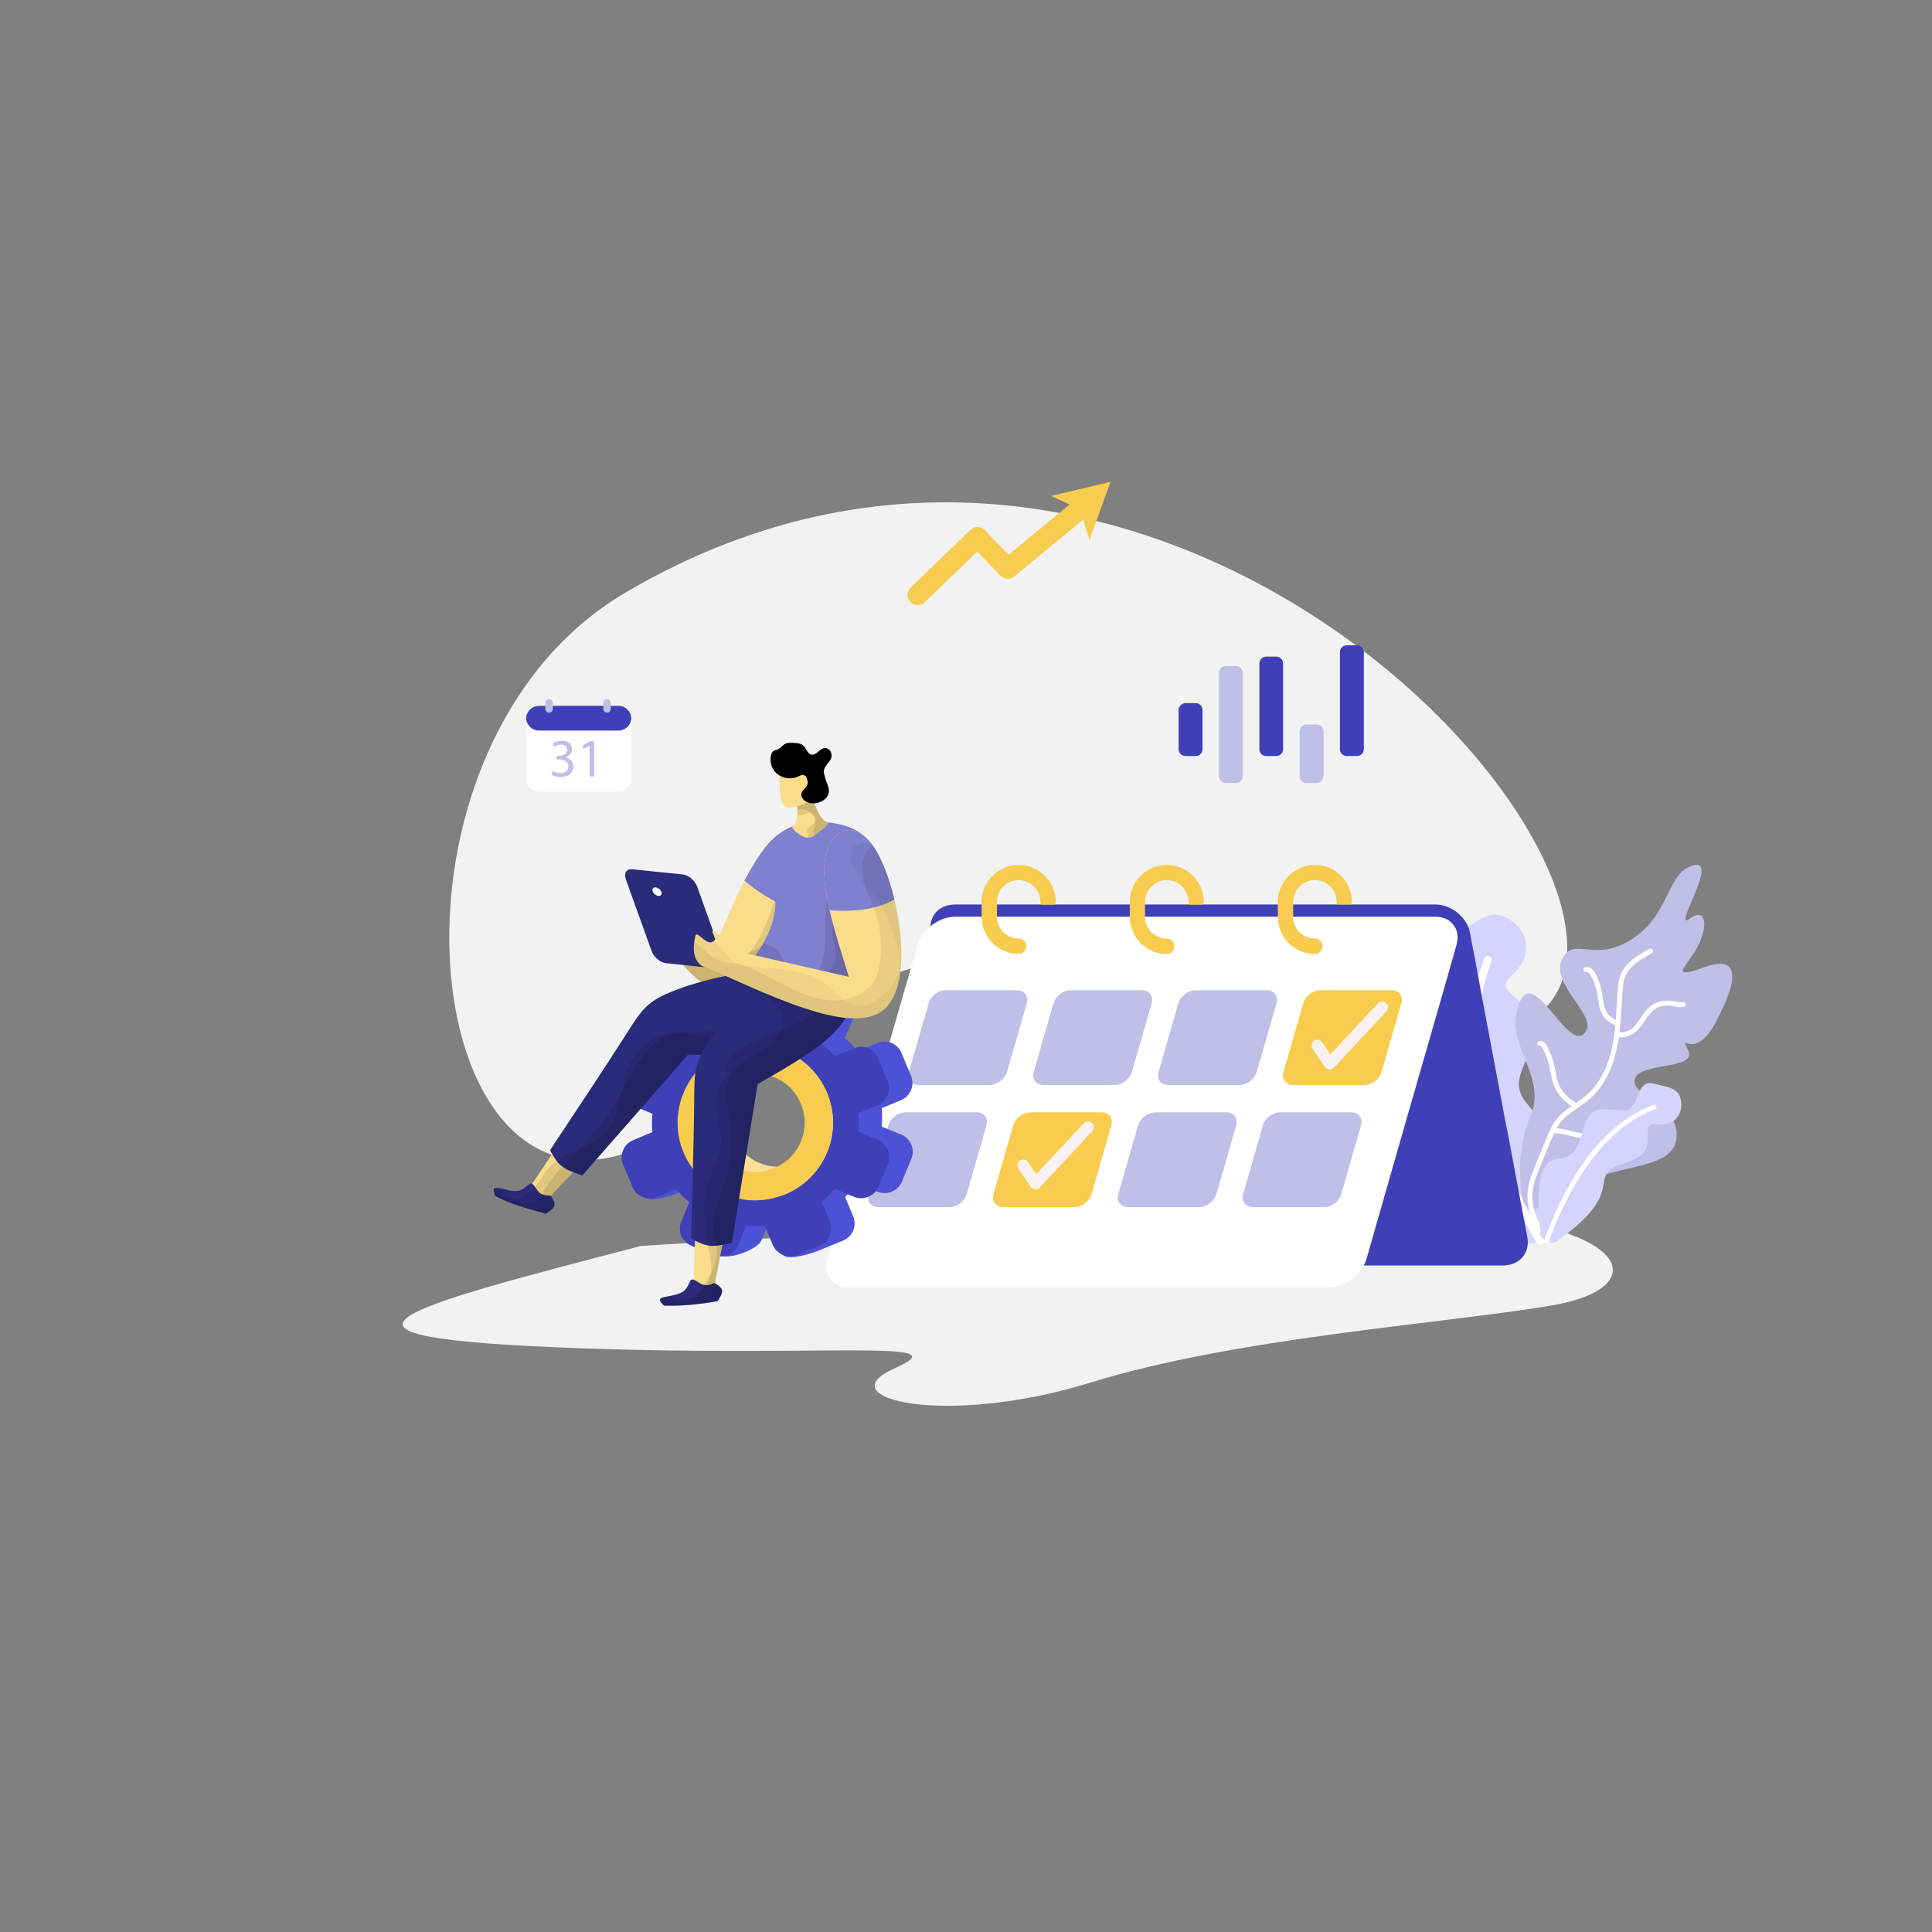 <?xml version="1.0" encoding="utf-8"?>
<!-- Generator: Adobe Illustrator 23.0.3, SVG Export Plug-In . SVG Version: 6.00 Build 0)  -->
<svg version="1.1" id="Layer_1" xmlns="http://www.w3.org/2000/svg" xmlns:xlink="http://www.w3.org/1999/xlink" x="0px" y="0px"
	 viewBox="0 0 2000 2000" style="enable-background:new 0 0 2000 2000;" xml:space="preserve">
<rect x="0" y="0" width="2000" height="2000" fill="#808080" stroke="none"/>
<style type="text/css">
	.st0{fill:#F2F2F2;}
	.st1{fill:#BFBFE7;}
	.st2{fill:#D4D4FF;}
	.st3{fill:#7F80CF;}
	.st4{fill:#3F40B7;}
	.st5{opacity:0.1;}
	.st6{fill:#FADD8A;}
	.st7{fill:#FFC107;}
	.st8{fill:#FFFFFF;}
	.st9{fill:#B2B2D6;}
	.st10{fill:#2A2B7A;}
	.st11{opacity:0.65;}
	.st12{clip-path:url(#SVGID_2_);}
	.st13{fill:#32378E;}
	.st14{fill:#D39807;}
	.st15{fill:url(#SVGID_3_);}
	.st16{fill:#F8CC4F;}
	.st17{clip-path:url(#SVGID_5_);}
	.st18{fill:url(#SVGID_6_);}
	.st19{opacity:0.07;}
	.st20{opacity:0.04;}
	.st21{fill:#CECEF4;}
	.st22{fill:#15153D;}
	.st23{fill:#291D88;}
	.st24{fill:#ECD3BE;}
	.st25{fill:#0054B0;}
	.st26{fill:#FEFEFE;}
	.st27{fill:#FAF1F3;}
	.st28{fill:#4C52D6;}
	.st29{fill:#FFDF97;}
	.st30{fill:#242424;}
	.st31{fill:#DDA519;}
	.st32{fill:#3A3FA3;}
	.st33{fill:#F8F7F2;}
</style>
<g>
	<path class="st0" d="M663.61,1289.79c-259.53,67.64-365.5,94.99-62.51,105.93c255.24,9.22,395.5-10.28,324.86,20.84
		c-70.64,31.12,52.39,61.2,202.82,14.71s361.01-60.48,475.87-79.56c114.86-19.08,77.89-88.52-114.86-95.32
		S663.61,1289.79,663.61,1289.79z"/>
	<path class="st0" d="M647.14,613.65c-306.31,180.44-197.7,815.7,115.12,501.37s658.02,64.26,828.71-63.89
		S1207.85,283.34,647.14,613.65z"/>
	<g>
		<path class="st8" d="M653.53,743.57v62.49c0,5.32-3.19,10.11-7.84,12.23c-1.73,0.8-3.46,1.2-5.45,1.2h-82.17
			c-7.45,0-13.43-6.12-13.43-13.43v-62.49c0-0.93,0.13-1.73,0.4-2.53c0.13-0.93,0.53-1.86,0.93-2.79c0.27-0.67,0.66-1.2,1.06-1.86
			c0.53-0.66,1.06-1.33,1.73-1.86c0.53-0.66,1.2-1.2,1.86-1.6c0.53-0.4,1.06-0.66,1.6-0.8c0.93-0.53,1.73-0.8,2.79-1.06
			c0.93-0.27,1.99-0.4,3.06-0.4h82.17C647.41,730.67,653.26,736.52,653.53,743.57z"/>
		<path class="st4" d="M653.53,743.55c-0.29,7.04-6.12,12.76-13.28,12.76h-82.17c-4.27,0-8.08-1.96-10.51-5.02
			c-1.73-2.14-2.83-4.79-2.94-7.74c0-0.92,0.12-1.73,0.4-2.48c0.12-0.92,0.52-1.91,0.92-2.83c0.29-0.64,0.69-1.15,1.04-1.85
			c0.58-0.64,1.1-1.33,1.73-1.85c0.58-0.69,1.21-1.21,1.91-1.62c0.52-0.4,1.04-0.64,1.56-0.81c0.92-0.52,1.73-0.75,2.83-1.04
			c0.92-0.29,1.96-0.4,3.06-0.4h82.17C647.41,730.67,653.24,736.5,653.53,743.55z"/>
		<g>
			<path class="st1" d="M586.51,784.39c-0.4-0.13-0.66-0.13-1.06-0.27v-0.13c0.8-0.27,1.46-0.67,2.13-1.06
				c3.06-1.73,4.52-4.39,4.52-7.45c0-1.2-0.27-2.39-0.8-3.46c-1.2-2.93-4.39-5.19-9.57-5.19c-3.99,0-7.58,1.33-9.57,2.79l1.33,3.59
				c1.6-1.2,4.39-2.39,7.31-2.39c4.52,0,6.38,2.53,6.38,5.45c0,4.26-4.52,6.12-8.11,6.12h-2.79v3.72h2.79
				c1.73,0,3.46,0.27,5.05,0.93c2.39,1.06,4.25,3.06,4.25,6.25c0.13,3.06-1.86,7.05-8.11,7.05c-3.46,0-6.65-1.33-8.11-2.26
				l-1.33,3.86c1.73,1.2,5.32,2.39,9.44,2.39c8.78,0,13.3-5.05,13.3-10.9C593.56,788.78,590.37,785.59,586.51,784.39z"/>
			<path class="st1" d="M610.85,767.37l-7.84,4.25l0.93,3.86l6.25-3.46h0.13v31.78h4.79v-36.43H610.85z"/>
		</g>
		<path class="st1" d="M572.29,727.48v6.38c0,2.13-1.73,3.86-3.86,3.86c-2.13,0-3.86-1.73-3.86-3.86v-6.38
			c0-2.13,1.73-3.86,3.86-3.86C570.56,723.62,572.29,725.35,572.29,727.48z"/>
		<path class="st1" d="M632.25,727.48v6.38c0,2.13-1.73,3.86-3.86,3.86c-0.4,0-0.8-0.13-1.2-0.27c-1.6-0.4-2.66-1.86-2.66-3.59
			v-6.38c0-2.13,1.73-3.86,3.86-3.86C630.52,723.62,632.25,725.35,632.25,727.48z"/>
	</g>
	<g>
		<g>
			<path class="st2" d="M1579.99,980.07c0.28,9.87-4.59,20.63-15.55,30.25c-22.77,19.93,30.58,23.74,23.55,59.27
				c-7,35.28-21.52,44.27-13.17,63.78c8.35,19.51,42.63,26.14,31.18,137.36c4.38,10.29-25.16,23.05-29.66,12.61
				c-59.22-41.06-97.04-77.45-76.78-105.67c12.1-16.88,10.39-30.52,2.96-45.14c-4.69-9.81-12.05-20.02-19.38-31.91
				c-18.42-29.86,12.52-46.1,28.44-64.92c15.92-18.82-28.39-48.76-4.43-66.37c23.84-17.74,36.68-30.54,56.51-16.84
				C1573.82,959.49,1579.79,969.43,1579.99,980.07z"/>
			<g>
				<path class="st8" d="M1596.05,1288.42c-1.77,0.76-3.87,0.13-4.92-1.55c-4.25-6.88-103.68-169.9-54.55-294.56
					c0.8-2.03,3.09-3.03,5.13-2.23c2.03,0.8,3.03,3.09,2.23,5.13c-47.67,120.96,52.9,285.85,53.92,287.5
					c1.15,1.86,0.58,4.3-1.29,5.44C1596.4,1288.26,1596.23,1288.35,1596.05,1288.42z"/>
			</g>
		</g>
		<g>
			<path class="st1" d="M1791.26,1023.15c-2.72,9.88-8.21,22.02-15.36,35.47c-22.24,41.68-38.43,7.71-28.36,28.55
				c10.09,20.98-52.88,12.04-55.4,30.62c-2.51,18.72,48.17,24.39,43.14,61.69c-4.89,37.28-82.11,21.44-134.92,65.88
				c-13.3,10.57-20.57,7.68-24.21-3.25c0,0-9.69-45.82,7.9-85.84c15.06-34.46-11.84-61.77-14.86-92.17
				c-0.46-5.07-0.35-10.07,0.69-15.32c12.71-61.48,50.35,38.26,69.33,21.76c18.99-16.36-34.38-49.7-22.45-76.59
				c11.93-26.89,32.08,4.26,72.39-21.68c40.3-25.94,35.92-69.05,63.72-76.48c27.8-7.43-22.56,68.45-4.02,55.33
				c18.54-13.12,18.96,9.27,8.41,29.07c-10.42,19.79-31.36,34.86,7.32,21.02C1790.77,991.9,1796.99,1002.39,1791.26,1023.15z"/>
			<path class="st26" d="M1593.82,1077.66c2.16-0.26,5.23,0.5,7.94,5.59c3.31,6.28,5.78,12.97,7.32,19.9
				c0.46,2.04,0.83,4.1,1.21,6.15c0.87,4.78,1.7,9.29,3.48,13.48c3.24,7.6,10.21,14.77,17.95,18.8c3.84-2.65,7.75-5.39,11.22-8.44
				c12.44-10.95,21.39-27.88,25.88-48.96c1.58-7.41,2.58-14.99,3.29-22.59c-4.06-2.13-8.43-4.6-11.6-8.58
				c-4.37-5.51-5.35-12.39-6.29-19.05c-0.23-1.56-0.44-3.11-0.71-4.64c-1.12-6.48-3.21-12.75-6.2-18.63
				c-1.18-2.34-3.19-4.88-4.98-4.5c-1.37,0.33-2.79-0.54-3.1-1.93c-0.32-1.39,0.54-2.78,1.93-3.1c4.05-0.95,7.96,1.68,10.76,7.19
				c3.22,6.34,5.46,13.1,6.67,20.08c0.28,1.58,0.51,3.19,0.73,4.81c0.89,6.25,1.72,12.15,5.23,16.56c2.06,2.59,5.01,4.52,7.99,6.18
				c0.43-5.54,0.79-11.06,1.1-16.52c0.24-4.19,0.48-8.39,0.77-12.57c0.44-6.4,1.04-12.62,3.47-18.37
				c5.15-12.19,16.91-19.33,29.53-26.15c1.26-0.67,2.82-0.21,3.51,1.04c0.67,1.26,0.21,2.82-1.04,3.51
				c-11.78,6.37-22.73,12.97-27.24,23.62c-2.12,5.02-2.65,10.54-3.07,16.71c-0.29,4.16-0.52,8.33-0.76,12.51
				c-0.55,9.51-1.17,19.23-2.32,28.9c6.23-0.11,10.59-1.6,14.29-5.13c2.92-2.78,5.2-6.16,7.62-9.73l1.67-2.45
				c2.98-4.3,6.72-9.09,11.85-12.03c4.41-2.51,9.68-3.65,16.13-3.48c1.78,0.05,3.72,0.45,5.77,0.84c2.79,0.57,5.99,1.2,7.83,0.59
				c1.36-0.44,2.81,0.29,3.26,1.65c0.44,1.36-0.29,2.81-1.65,3.26c-3.13,1.03-6.85,0.28-10.46-0.43c-1.83-0.37-3.57-0.71-4.9-0.74
				c-5.49-0.14-9.88,0.77-13.43,2.8c-4.23,2.42-7.39,6.47-10.17,10.48l-1.64,2.4c-2.46,3.64-5.01,7.41-8.33,10.58
				c-5.88,5.59-12.49,6.68-18.48,6.65c-0.55,3.8-1.2,7.58-2,11.34c-4.73,22.17-14.24,40.06-27.53,51.75
				c-4,3.52-8.42,6.58-12.71,9.53c-0.23,0.21-0.43,0.39-0.72,0.5c-6.58,4.54-12.78,8.9-17.47,14.84c-1.54,1.95-2.85,4.09-4.07,6.29
				c4.7,0.02,9.26,1.12,13.67,2.26l2.8,0.71c12.11,2.99,29.92,5.08,46.16-1.9c2.18-0.93,4.32-2.02,6.46-3.11
				c5.5-2.8,11.2-5.7,17.66-6.16c1.46-0.08,2.66,0.98,2.76,2.39c0.1,1.43-0.96,2.66-2.39,2.76c-5.42,0.39-10.41,2.93-15.69,5.61
				c-2.24,1.13-4.48,2.27-6.76,3.25c-12.96,5.57-26.72,5.83-38.21,4.3c-4.07-0.54-7.86-1.31-11.23-2.14l-2.85-0.72
				c-5.09-1.32-9.88-2.55-14.69-2.06c-0.12,0.02-0.22-0.03-0.34-0.03c-1.22,2.65-2.37,5.33-3.47,8l-11.1,26.95
				c-2.51,6.09-5.12,12.4-6.52,18.87c-3.41,15.8,0.51,32.82,10.51,45.52c0.88,1.12,0.69,2.75-0.43,3.63
				c-0.57,0.45-1.27,0.62-1.94,0.53c-0.65-0.09-1.26-0.41-1.69-0.96c-10.94-13.89-15.23-32.51-11.5-49.81
				c1.5-6.92,4.19-13.44,6.8-19.75l11.1-26.94c2.92-7.1,5.95-14.43,10.9-20.7c4.37-5.54,9.91-9.81,15.55-13.77
				c-7.84-4.74-14.51-12.13-17.92-20.12c-2.02-4.73-2.93-9.74-3.82-14.58c-0.36-2-0.73-3.99-1.17-5.97
				c-1.44-6.48-3.75-12.74-6.85-18.6c-1.18-2.23-2.19-2.95-2.73-2.87c-1.41,0.17-2.7-0.83-2.89-2.25
				C1591.4,1079.13,1592.4,1077.84,1593.82,1077.66z"/>
		</g>
		<g>
			<path class="st2" d="M1734.18,1158.93c-4.38,3.98-11.19,5.97-19.85,4.74c-17.97-2.58,1.14,23.19-17.78,33.88
				c-18.79,10.6-28.56,7.5-34.18,18.92c-5.62,11.42,4.76,29.62-50.35,67.86c-2.97,6.01-20.32-2.45-17.33-8.57
				c-4.45-43-2.66-74.44,18.1-76.24c12.41-1.09,17.96-7.19,21.71-16.29c2.63-5.97,4.4-13.31,6.95-21.29
				c6.4-20.05,25.88-12.32,40.67-12.42c14.79-0.1,11.11-31.97,28.48-27.95c17.39,3.92,28.23,4.77,29.75,19.14
				C1741.14,1148.08,1738.95,1154.68,1734.18,1158.93z"/>
			<g>
				<path class="st8" d="M1600.08,1286.72c-1.04-0.51-1.57-1.71-1.21-2.84c1.47-4.62,36.83-113.58,112.78-139.93
					c1.24-0.43,2.59,0.23,3.02,1.46c0.43,1.24-0.23,2.59-1.46,3.02c-73.69,25.56-109.46,135.77-109.81,136.88
					c-0.4,1.25-1.73,1.94-2.98,1.54C1600.29,1286.81,1600.18,1286.77,1600.08,1286.72z"/>
			</g>
		</g>
	</g>
	<g>
		<path class="st4" d="M1581.6,1286.05c0,13.66-10.47,23.99-25.91,23.99h-496.84c-15.44,0-30.25-10.98-34.46-24.89
			c0-0.26-0.26-0.26-0.26-0.38c-0.64-0.89-1.02-2.17-1.28-3.45l-4.98-26.16l-2.94-15.7l-6.25-32.16l-3.19-18v-0.13l-0.38-1.15
			l-5.36-29.99l-0.64-3.45l-1.15-5.74l-0.26-0.64v-0.26l-2.55-13.91l-1.02-6v-0.26l-0.89-5.1l-0.89-4.59v-0.38l-6.13-32.42
			l-1.28-6.64l-21.31-113.33c-0.38-2.17-0.64-4.08-0.64-6.25c0-0.51,0-0.64,0.26-1.15c1.02-12.63,11.36-21.57,25.27-21.57h349.56
			c0.38,0,0.38,0,0.64,0h147.02c12.51,0,24.63,7.27,31.14,17.61c2.3,3.32,4.08,7.27,4.72,11.36l0.64,2.55l1.28,7.53l4.72,24.38
			l0.89,4.98l0.64,3.83l0.38,1.91l9.44,50.67l2.04,10.59l17.23,91.63l1.53,7.27l20.8,110.65
			C1581.35,1282.99,1581.6,1284.52,1581.6,1286.05z"/>
	</g>
	<path class="st8" d="M1507.65,978.57l-1.5,5.36l-9.22,32.38l-52.1,181.18l-30.23,105.71c-0.64,2.36-1.72,4.72-2.79,6.86
		c-7.08,12.65-21.87,22.51-36.24,22.51H878.35c-3.86,0-7.5-0.64-10.51-2.14c-10.08-4.29-15.01-15.01-11.58-27.23L888,1192.98
		l9.86-34.09l29.59-102.92l22.3-77.4c2.14-7.29,6.86-14.37,13.29-19.51c0.21-0.21,0.21-0.21,0.43-0.43c7.29-6,16.29-9.65,25.09-9.65
		h497.22c7.93,0,14.37,2.79,18.22,7.72C1508.72,962.06,1510.22,969.99,1507.65,978.57z"/>
	<path class="st16" d="M1338.76,1123.19h73.58c7.73,0,15.74-6.05,17.88-13.52l20.44-71.07c2.15-7.47-2.38-13.52-10.11-13.52h-73.58
		c-7.73,0-15.74,6.05-17.88,13.52l-20.44,71.07C1326.5,1117.14,1331.03,1123.19,1338.76,1123.19z"/>
	<path class="st1" d="M1209.5,1123.19h73.58c7.73,0,15.74-6.05,17.88-13.52l20.44-71.07c2.15-7.47-2.38-13.52-10.11-13.52h-73.58
		c-7.73,0-15.74,6.05-17.88,13.52l-20.44,71.07C1197.24,1117.14,1201.77,1123.19,1209.5,1123.19z"/>
	<path class="st1" d="M1080.24,1123.19h73.58c7.73,0,15.74-6.05,17.88-13.52l20.44-71.07c2.15-7.47-2.38-13.52-10.11-13.52h-73.58
		c-7.73,0-15.74,6.05-17.88,13.52l-20.44,71.07C1067.99,1117.14,1072.51,1123.19,1080.24,1123.19z"/>
	<path class="st1" d="M950.98,1123.19h73.58c7.73,0,15.74-6.05,17.88-13.52l20.44-71.07c2.15-7.47-2.38-13.52-10.11-13.52H979.2
		c-7.73,0-15.74,6.05-17.88,13.52l-20.44,71.07C938.73,1117.14,943.25,1123.19,950.98,1123.19z"/>
	<g>
		<path class="st16" d="M1092.84,933.6c0,0.95-0.32,1.9-0.63,2.85h-14.57c-0.32-0.95-0.63-1.9-0.63-2.85
			c0-12.35-10.13-22.48-22.48-22.48s-22.48,10.13-22.48,22.48v15.52c0,12.35,10.13,22.48,22.48,22.48c4.43,0,7.92,3.48,7.92,7.92
			c0,4.43-3.48,7.92-7.92,7.92c-21.22,0-38.32-17.1-38.32-38.32V933.6c0-20.9,17.1-38.32,38.32-38.32
			C1075.42,895.28,1092.84,912.7,1092.84,933.6z"/>
	</g>
	<g>
		<path class="st16" d="M1246.16,933.57c0,1.01-0.34,1.93-0.67,2.86h-14.55c-0.34-0.92-0.59-1.85-0.59-2.86
			c0-11.6-9-21.28-20.43-22.37c-0.67-0.08-1.35-0.08-2.1-0.08c-12.36,0-22.45,10.09-22.45,22.45v15.56
			c0,12.28,9.92,22.28,22.12,22.45h0.34c4.46,0,7.9,3.53,7.9,7.9c0,4.46-3.45,7.99-7.9,7.99c-1.6,0-3.2-0.08-4.79-0.25
			c-18.92-2.35-33.47-18.5-33.47-38.09v-15.56c0-19.93,15.64-36.75,35.49-38.18c0.93-0.08,1.85-0.08,2.78-0.08
			C1228.75,895.31,1246.16,912.72,1246.16,933.57z"/>
	</g>
	<g>
		<path class="st16" d="M1399.37,933.54c0,1.07-0.21,1.93-0.43,2.79h-14.79c-0.21-0.86-0.43-1.72-0.43-2.79
			c0-9.01-5.36-16.72-13.08-20.37c-2.79-1.29-6-2.14-9.43-2.14c-12.44,0-22.51,10.08-22.51,22.51v17.8
			c0.43,3.86,1.93,7.72,4.07,10.72c4.07,5.79,10.94,9.43,18.44,9.43c4.29,0,7.93,3.64,7.93,7.93c0,4.5-3.64,8.15-7.93,8.15
			c-16.08,0-29.8-9.86-35.59-23.8c-0.43-1.29-0.64-2.36-1.07-3.43c-1.07-3.64-1.72-7.29-1.72-11.15v-15.65
			c0-20.8,17.15-38.17,38.38-38.17c9.65,0,18.65,3.65,25.52,9.86C1394.44,912.32,1399.37,922.39,1399.37,933.54z"/>
	</g>
	<g>
		<path class="st27" d="M1376.48,1107.13c-0.15,0-0.32-0.01-0.48-0.02c-1.83-0.15-3.5-1.12-4.53-2.65l-12.64-18.77
			c-1.86-2.77-1.12-6.52,1.64-8.38c2.76-1.86,6.51-1.15,8.39,1.63l8.39,12.47l49.19-52.7c2.28-2.43,6.11-2.56,8.53-0.29
			c2.44,2.28,2.57,6.1,0.3,8.54l-54.37,58.25C1379.75,1106.44,1378.14,1107.13,1376.48,1107.13z"/>
	</g>
	<path class="st1" d="M1297.03,1249.59h73.58c7.73,0,15.74-6.05,17.88-13.52l20.44-71.07c2.15-7.47-2.38-13.52-10.11-13.52h-73.58
		c-7.73,0-15.74,6.05-17.88,13.52l-20.44,71.07C1284.78,1243.54,1289.3,1249.59,1297.03,1249.59z"/>
	<path class="st1" d="M1167.78,1249.59h73.58c7.73,0,15.74-6.05,17.88-13.52l20.44-71.07c2.15-7.47-2.38-13.52-10.11-13.52h-73.58
		c-7.73,0-15.74,6.05-17.88,13.52l-20.44,71.07C1155.52,1243.54,1160.05,1249.59,1167.78,1249.59z"/>
	<path class="st16" d="M1038.52,1249.59h73.58c7.73,0,15.74-6.05,17.88-13.52l20.44-71.07c2.15-7.47-2.38-13.52-10.11-13.52h-73.58
		c-7.73,0-15.74,6.05-17.88,13.52l-20.44,71.07C1026.26,1243.54,1030.79,1249.59,1038.52,1249.59z"/>
	<path class="st1" d="M909.26,1249.59h73.58c7.73,0,15.74-6.05,17.88-13.52l20.44-71.07c2.15-7.47-2.38-13.52-10.11-13.52h-73.58
		c-7.73,0-15.74,6.05-17.88,13.52l-20.44,71.07C897.01,1243.54,901.53,1249.59,909.26,1249.59z"/>
	<g>
		<path class="st27" d="M1071.97,1231.18c-0.15,0-0.32-0.01-0.48-0.02c-1.83-0.15-3.5-1.12-4.53-2.65l-12.64-18.77
			c-1.86-2.77-1.12-6.52,1.64-8.38c2.76-1.86,6.51-1.15,8.39,1.63l8.39,12.47l49.19-52.7c2.28-2.43,6.11-2.56,8.53-0.3
			c2.44,2.28,2.57,6.1,0.29,8.54l-54.37,58.25C1075.24,1230.49,1073.64,1231.18,1071.97,1231.18z"/>
	</g>
	<g>
		<g>
			<g>
				<path class="st28" d="M932.91,1138.79c9.8-4.25,14.15-15.41,10.16-25.26l-9.87-23.48c-4-9.86-15.22-14.46-25.01-10.21
					l-11.3,4.57l-8.61,3.72c-1.02-1.08-2.05-2.17-3.07-3.25c-3.18-3.75-6.8-7.14-10.62-10.23l8.26-19.61l0.14-0.55
					c3.82-10-0.7-21.05-10.5-25.18l-23.55-9.49c-6.37-2.79-22.88-0.47-34.92,4.27c-3.88,1.38-7.41,3.2-9.88,5.05
					c-1.33,1.08-2.61,2.41-3.28,4.12l14.71,16.92c-6.38-0.43-12.7-0.61-19.36,0.06l-1.52-3.33l-6.78-16.57
					c-3.83-9.11-32.98-9.51-44.85-6.38c-0.75,0.16-1.75,0.38-2.44,0.8l-1.01,4.93c-10.1,4.05-14.65,15.52-10.71,25.12l8.55,19.85
					c-5.09,4.26-9.56,8.9-13.73,13.75l-13.55-5.66l-6.32-2.54c-9.81-4.13-41.76,0.53-45.95,10.09l0.05,0.25l11.17,23.46
					c-4.07,10.06,0.45,21.1,10.5,25.18l19.92,8.45c-0.49,6.13-0.61,12.7,0.01,19.11l-19.9,8.3c-0.25,0.05-0.5,0.11-0.69,0.41
					c-9.3,4.14-13.71,15.05-9.77,24.66l-2.62,36.96c0.58,1.44,1.85,2.47,3.37,3.45l0.25-0.05c7.53,3.32,24.33-2.46,32.74-5.88
					c0.45-0.36,0.95-0.47,1.19-0.52l20.15-8.35c3.95,4.89,8.6,9.37,13.44,13.54l-8.2,19.86c-4.13,9.81,0.7,21.05,10.5,25.18
					l6.81,15.52c0.61,0.39,1.41,0.47,2.47,0.5l0.3,0.2c11.31,1.44,35.15-7.98,38.95-16.93l4.6-11.22l3.54-8.89
					c6.43,0.68,12.75,0.86,19.41,0.19l-7.04,33.48c0.16,0.75,0.52,1.19,1.19,1.83c6.39,6.45,30.06-1.37,39.17-5.2l23.54-9.62
					c9.8-4.24,14.4-15.46,10.16-25.26l-8.3-19.9c1.14-0.77,1.97-1.74,2.81-2.71c4-3.24,7.64-6.91,10.68-10.98l18.45,7.73l1.72,0.67
					c9.75,3.88,21.05-0.7,25.18-10.5l9.74-23.6c4.13-9.81-0.7-21.05-10.5-25.18l-20.11-8.15c0.43-6.38,0.61-12.7-0.01-19.11
					L932.91,1138.79z M837.21,1231.01c-8.66,3.47-17.35,5.64-26.17,6.01c-31.76,2-62.41-14.83-77.06-44.59
					c-0.58-1.44-1.46-3.08-2.04-4.53c-17.12-41,2.36-88.2,43.36-105.32c0.5-0.11,1.19-0.52,1.69-0.63
					c12.55-4.85,25.56-6.4,38.17-4.98c28.2,3.23,53.61,21.21,65.21,49.02C897.49,1166.99,877.96,1213.95,837.21,1231.01z"/>
				<path class="st29" d="M880.37,1125.99c-11.6-27.81-37.02-45.79-65.21-49.02c-12.61-1.42-25.62,0.13-38.17,4.98
					c-0.5,0.11-1.19,0.52-1.69,0.63c-41,17.12-60.48,64.32-43.36,105.32c0.58,1.44,1.46,3.08,2.04,4.53
					c14.65,29.76,45.31,46.59,77.06,44.59c8.82-0.36,17.5-2.53,26.17-6.01C877.96,1213.95,897.49,1166.99,880.37,1125.99z
					 M786.49,1109.7c5.02-2.15,10.27-3.3,15.43-3.65c21.58-1.86,42.76,9.98,51.64,31.33c10.67,25.93-1.61,55.84-27.79,66.57
					c-6.97,2.84-14.01,4.12-21.14,3.86c-16.3-0.34-31.76-8.73-41.04-22.4c-1.66-2.78-3.31-5.55-4.53-8.69
					c-10.5-25.18,0.5-53.77,24.34-65.55C784.35,1110.69,785.54,1110.17,786.49,1109.7z"/>
			</g>
		</g>
		<g>
			<g>
				<path class="st4" d="M908.44,1144.17c9.8-4.25,14.4-15.46,10.41-25.32l-9.87-23.48c-2.26-5.52-6.74-9.25-12.09-10.96
					c-3.63-1.04-7.85-1.16-11.68,0.47c-0.3-0.2-0.75,0.16-1.25,0.27l-19.9,8.3c-4.26-5.08-8.91-9.56-13.69-13.48l8.4-20.17
					c0.81-2.27,1.37-4.49,1.38-6.85c0.1-7.87-4.34-15.01-11.88-18.33l-23.55-9.49c-3.44-1.34-7.21-1.82-10.7-1.05
					c-3.8,0.57-7.08,2.34-9.88,5.05c-1.33,1.08-2.61,2.41-3.28,4.12c-0.64,0.66-0.97,1.52-1.31,2.38l-4.85,11.27l-3.6,8.64
					c-6.13-0.49-12.45-0.67-19.11,0.01l-8.3-19.9c-3.42-8.41-12.03-13.06-20.63-11.7c-0.75,0.16-1.75,0.38-2.44,0.8
					c-0.8-0.09-1.25,0.27-2,0.44l-23.48,9.87c-9.85,4-14.4,15.46-10.46,25.07l8.3,19.9c-0.89,0.72-1.97,1.74-2.81,2.71
					c-3.7,3.43-7.34,7.11-10.68,10.98l-20.11-8.15c-7.53-3.32-16.17-0.9-21.42,4.97c-1.47,1.63-2.64,3.46-3.51,5.48l-9.54,23.3
					c-4.07,10.06,0.45,21.1,10.5,25.18l19.92,8.45c-0.49,6.13-0.61,12.7,0.01,19.11l-1.94,0.69l-17.96,7.61
					c-9.85,4-14.46,15.22-10.46,25.07l9.87,23.48c2.48,6.52,8.63,10.67,15.11,11.6l0.25-0.05c3.27,0.59,6.57,0.13,9.71-1.08
					l19.9-8.3c1.08,1.33,2.1,2.42,3.12,3.5c3.38,3.45,7,6.84,10.57,9.98l-8.2,19.86c-4.13,9.81,0.45,21.1,10.5,25.18l23.35,9.79
					c3.44,1.34,6.9,1.63,10.15,0.91l0.3,0.2c6.3-1.12,11.94-5.24,14.48-11.56l8.4-20.17c6.43,0.68,12.76,0.86,19.16,0.24l1.52,3.33
					l6.73,16.32c2.1,4.78,5.78,8.42,10.37,10.29c4.65,2.12,9.92,2.27,14.95,0.12l23.54-9.62c9.8-4.24,14.15-15.41,10.16-25.27
					l-8.3-19.9c5.09-4.26,9.62-8.66,13.48-13.69l13.55,5.66l6.62,2.73c8.03,3.21,17.41,0.63,22.5-5.99c0.98-1.52,2-2.8,2.67-4.51
					l9.74-23.6c3.88-9.75-0.7-21.05-10.5-25.18l-20.11-8.15c0.43-6.38,0.61-12.7-0.01-19.11L908.44,1144.17z M707.72,1193.22
					c-0.74-2.19-1.74-4.33-2.43-6.27c-12.63-39.63,6.67-82.87,45.78-99.05c8.41-3.42,17.15-5.34,25.91-5.95
					c10.87-0.56,21.68,1,31.63,4.57c20.7,7.23,38.29,23,47.53,44.79c17.12,41-2.41,87.96-43.41,105.07
					c-0.5,0.11-1.19,0.52-1.69,0.63C770.57,1252.97,724.73,1233.72,707.72,1193.22z"/>
				<path class="st16" d="M856.15,1131.31c-9.24-21.79-26.83-37.56-47.53-44.79c-9.95-3.57-20.76-5.13-31.63-4.57
					c-8.76,0.62-17.5,2.54-25.91,5.95c-39.11,16.18-58.41,59.42-45.78,99.05c0.69,1.94,1.68,4.08,2.43,6.27
					c17.01,40.5,62.85,59.75,103.32,43.8c0.5-0.11,1.2-0.52,1.69-0.63C853.74,1219.26,873.27,1172.31,856.15,1131.31z
					 M801.55,1209.26c-22.29,9.34-47.51,1.79-61.05-16.96c-2.27-3.17-4.09-6.69-5.66-10.27c-11.03-26.37,1.25-56.29,27.43-67.01
					c6.97-2.84,14.01-4.13,21.14-3.86c5.77,0.04,11.56,1.39,17.02,3.59c12.52,4.58,23.03,14.31,28.66,28
					c10.45,24.93-0.61,53.27-24.46,65.05C803.68,1208.27,802.49,1208.79,801.55,1209.26z"/>
			</g>
		</g>
	</g>
	<g>
		<g>
			<g>
				<path class="st6" d="M848.02,897.95c-0.51,2.3-1.02,4.72-1.79,7.15c-2.81,9.83-7.02,20.93-12.63,32.29
					c-1.02,2.3-2.3,4.59-3.45,6.89c-2.3,4.85-4.98,9.7-7.91,14.42c-1.4,2.3-2.81,4.47-4.08,6.76c-3.06,4.85-6.25,9.57-9.57,14.04
					c-2.42,3.32-4.98,6.64-7.4,9.7c-6,7.15-12.25,13.66-18.51,19.02c-1.79,1.53-3.57,2.94-5.49,4.21c-1.66,1.28-3.32,2.42-4.98,3.45
					c-0.26,0.13-0.38,0.25-0.51,0.25c-1.79,1.15-3.7,2.17-5.49,3.06c-1.66,0.77-3.19,1.4-4.72,1.91c-1.66,0.77-3.32,1.28-4.98,1.53
					c-0.77,0.26-1.53,0.38-2.3,0.51c-1.53,0.25-2.94,0.38-4.34,0.51c-8.3,0.38-16.08-2.17-23.74-7.15
					c-1.91-1.28-3.96-2.68-5.87-4.34c-1.91-1.53-3.83-3.32-5.74-5.23c-9.57-9.32-18.89-22.08-27.95-37.14
					c-7.78-12.89-15.31-27.31-22.97-42.5v-0.13c7.02-2.3,13.15-5.11,18.51-8.17c0.89-0.38,1.79-0.89,2.68-1.53
					c3.7-2.3,7.02-4.72,9.95-7.27l47.48,64.32c9.32-21.95,18.63-43.9,28.46-62.79c10.72-20.67,21.82-37.78,34.33-47.48
					c12.38-9.57,25.91-12.12,34.84-6.25c5.36,3.57,8.93,9.7,9.7,19.27C850.19,882.89,849.81,889.78,848.02,897.95z"/>
				<path class="st3" d="M848.03,897.98c-0.57,2.29-1,4.58-1.86,7.15c-3.29,11.72-8.86,25.45-16.01,39.17
					c-15.15-4-35.46-12.87-59.48-32.6c10.72-20.59,21.87-37.74,34.31-47.47c12.44-9.58,25.88-12.15,34.89-6.29
					c5.29,3.57,8.87,9.72,9.72,19.3C850.18,882.82,849.75,889.69,848.03,897.98z"/>
			</g>
			<path class="st5" d="M848.02,897.95c-0.51,2.3-1.02,4.72-1.79,7.15c-2.81,9.83-7.02,20.93-12.63,32.29
				c-1.02,2.3-2.3,4.59-3.45,6.89c-2.3,4.85-4.98,9.7-7.91,14.42c-1.4,2.3-2.81,4.47-4.08,6.76c-3.06,4.85-6.25,9.57-9.57,14.04
				c-2.42,3.32-4.85,6.51-7.4,9.7c-6,7.15-12.25,13.66-18.51,19.02c-1.79,1.53-3.57,2.94-5.49,4.21c-1.66,1.28-3.32,2.42-4.98,3.45
				c-0.26,0.13-0.38,0.25-0.51,0.25c-1.79,1.15-3.7,2.17-5.49,3.06c-1.66,0.77-3.19,1.4-4.72,1.91c-1.66,0.77-3.32,1.28-4.98,1.53
				c-0.77,0.26-1.53,0.38-2.3,0.51c-1.53,0.25-2.94,0.38-4.34,0.51c-8.3,0.38-16.08-2.17-23.74-7.15c-1.91-1.28-3.96-2.68-5.87-4.34
				c-1.91-1.53-3.83-3.32-5.74-5.23c-9.57-9.32-18.89-22.08-27.95-37.14c-7.78-12.76-15.44-27.18-22.97-42.5v-0.13
				c7.02-2.3,13.15-5.11,18.51-8.17c1.91,2.04,3.83,4.08,5.62,6.13c5.36,6.13,10.34,12.51,14.04,19.78
				c5.23,10.08,7.91,21.31,12.76,31.78c3.7,7.91,8.93,15.44,15.95,20.16c2.3,1.4,4.72,2.68,7.27,3.57
				c11.1,3.32,23.48-0.89,32.29-8.3c2.17-2.04,4.34-4.21,6.25-6.51c5.49-6.51,9.57-14.17,13.27-21.82
				c4.6-10.08,8.68-20.42,12.12-31.01c1.28-4.21,2.55-8.55,3.7-12.89c1.79-6.38,3.06-13.02,6.76-18.63
				c2.42-3.83,5.62-7.02,8.81-10.08c5.23-4.98,10.59-10.21,17.36-12.63c4.34-1.66,7.91-1.91,11.23-1.28
				C850.19,882.89,849.81,889.78,848.02,897.95z"/>
			<path class="st5" d="M846.24,905.1c-2.81,9.83-7.02,20.93-12.63,32.29c-1.02,2.3-2.3,4.59-3.45,6.89
				c-2.3,4.85-4.98,9.7-7.91,14.42c-1.4,2.3-2.81,4.47-4.08,6.76c-3.06,4.85-6.25,9.57-9.57,14.04c-2.42,3.32-4.85,6.51-7.4,9.7
				c-6,7.15-12.25,13.66-18.51,19.02c-1.79,1.53-3.57,2.94-5.49,4.21c-1.66,1.28-3.32,2.42-4.98,3.45
				c-0.26,0.13-0.38,0.25-0.51,0.25c-1.79,1.15-3.7,2.17-5.49,3.06c-1.66,0.77-3.19,1.4-4.72,1.91c-1.66,0.77-3.32,1.28-4.98,1.53
				c-0.77,0.26-1.53,0.38-2.3,0.51c-1.53,0.25-2.94,0.38-4.34,0.51c-8.3,0.38-16.08-2.17-23.74-7.15c-1.91-1.28-3.96-2.68-5.87-4.34
				c-1.91-1.53-3.83-3.32-5.74-5.23c-9.57-9.32-18.89-22.08-27.95-37.14c-7.78-12.76-15.44-27.18-22.97-42.5v-0.13
				c7.02-2.3,13.15-5.11,18.51-8.17c0.89-0.38,1.79-0.89,2.68-1.53c1.02,2.42,2.04,4.98,2.94,7.66c0.89,2.81,1.66,5.74,2.17,8.68
				c1.15,6.25,1.28,12.63,2.68,18.89c1.15,4.34,2.68,8.55,4.59,12.76c4.72,10.34,10.72,20.42,19.14,27.95
				c1.91,1.53,3.83,3.06,6.13,3.7c2.55,0.64,5.36,0.26,8.04-0.25l0.77-0.13c6.64-1.53,13.27-2.81,19.78-4.21
				c8.55-1.79,17.23-3.7,25.27-6.89c3.19-1.28,6.25-2.68,9.06-4.47c11.23-7.02,19.78-18.12,23.35-30.76
				c1.15-4.08,1.91-8.55,2.68-12.89c1.91-10.85,3.83-21.57,12.12-28.08C829.77,904.46,838.32,903.56,846.24,905.1z"/>
		</g>
		<g>
			<g>
				<polygon class="st6" points="600.45,1205.73 593.23,1213.36 570.22,1237.97 559.56,1249.4 553.49,1244.95 543.05,1237.26 
					550.92,1225.48 571.55,1194.62 580.21,1181.55 592.96,1196.81 				"/>
			</g>
			<g>
				<path class="st10" d="M573.93,1247.98c-0.21,1.1-0.81,2.01-1.76,2.97c-1.66,1.89-4.29,3.67-6.8,5.43
					c-20.48-5.18-39.14-10.95-52.75-18.35c-1.12-3.07-2.37-6.25-1.12-7.61c0.41-0.53,1.21-0.76,2.4-0.79
					c1.44,0.05,3.39,0.39,5.73,0.92c5.04,1.13,11.61,3,16.52,2.24c7.12-1.18,10.57-7.59,13.42-7.73c0.47-0.06,0.97,0.11,1.37,0.42
					c2.21,1.38,4.25,6,7,8.74c1.09,1.05,2.26,1.73,3.64,2.26c2.65,1.08,5.52,1.18,8.53,1.38l0.13,0.1
					C572.48,1241.5,574.71,1244.9,573.93,1247.98z"/>
			</g>
			<g>
				<path class="st10" d="M831.82,1077.58c-8.83,7.24-21.9,11.23-37.73,13.32c-23.33,3.07-52.59,1.91-81.73,0.74l-109.5,125.11
					c-3.25-1.12-6.6-2.11-9.63-3.38c-4.13-1.48-7.94-3.25-11.01-5.71c-0.25-0.09-0.5-0.17-0.65-0.39c-1.99-1.53-3.78-3.32-5.24-5.39
					c-1.85-2.26-3.36-4.69-4.77-7.24c-0.77-1.33-1.53-2.54-2.18-3.89c30.06-45.35,60.11-90.7,77.41-117.9
					c17.31-27.09,21.84-36.16,52.28-47.8c16.93-6.4,41.62-13.71,65.64-16.99l1.17-0.15c5.51-0.73,11.05-1.22,16.39-1.44
					c13.04-0.64,25.12,0.51,34.76,4.01C848.02,1022.13,853.44,1059.71,831.82,1077.58z"/>
			</g>
			<path class="st5" d="M831.82,1077.58c-8.83,7.24-21.9,11.23-37.73,13.32c-23.33,3.07-52.59,1.91-81.73,0.74l-109.5,125.11
				c-3.25-1.12-6.6-2.11-9.63-3.38l-23,24.62c2.25,3.52,4.49,6.92,3.7,10.01c-0.21,1.1-0.81,2.01-1.76,2.97
				c-1.66,1.89-4.29,3.67-6.8,5.43c-20.48-5.18-39.14-10.95-52.75-18.35c-0.54-1.36-1.09-2.84-1.38-4.11
				c-0.32-1.51-0.49-2.8,0.26-3.49c0.41-0.53,1.21-0.76,2.4-0.79c1.44,0.05,3.39,0.39,5.73,0.92c2.82,2.37,5.53,4.88,8.22,7.15
				c1.62,1.46,3.47,2.76,5.53,3.92c6.45,3.68,14,5.79,20.12,3.32c1.48-0.55,3.01-1.59,4.28-2.83c1.69-1.65,2.75-3.58,3.79-5.63
				c0.58-1.03,1.03-2.16,1.61-3.19c4.82-9.58,11.6-17.87,19.05-25.65c3.45-3.67,7.04-7.25,10.74-10.84
				c2.54-2.48,4.96-4.95,7.36-7.53c0.66-0.44,1.17-1.11,1.69-1.65c15.85-16.4,29.62-35.03,40.58-55.08
				c0.39-0.65,0.67-1.28,1.06-1.93c12.1-22.23,23.32-47.56,46.35-57.51c4.97-2.09,10.29-3.38,15.67-4.21
				c7.84-1.15,16.07-1.16,24.03-1.37c13.57-0.23,27.66-1.02,39.29-7.8s19.72-21.44,14.86-33.92c-3.14-8.42-10.99-13.7-19.16-17.76
				l1.17-0.15c5.51-0.73,11.05-1.22,16.39-1.44c13.04-0.64,25.12,0.51,34.76,4.01C848.02,1022.13,853.44,1059.71,831.82,1077.58z"/>
			<path class="st5" d="M831.82,1077.58c-8.83,7.24-21.9,11.23-37.73,13.32c-23.33,3.07-52.59,1.91-81.73,0.74l-109.5,125.11
				c-3.25-1.12-6.6-2.11-9.63-3.38l-23,24.62c2.25,3.52,4.49,6.92,3.7,10.01c-0.21,1.1-0.81,2.01-1.76,2.97
				c-1.66,1.89-4.29,3.67-6.8,5.43c-20.48-5.18-39.14-10.95-52.75-18.35c-0.54-1.36-1.09-2.84-1.38-4.11
				c6.34,2.86,12.65,7.28,19.52,7.81c0.84,0.01,1.79,0,2.61-0.11c7.7-0.42,14.52-5.73,19.43-11.86c5.56-6.7,9.53-14.61,15.49-21
				c2.4-2.58,5.21-4.86,8.04-6.9c7.33-5.02,15.67-8.74,23.99-12.58c9.77-4.63,19.51-9.49,26.69-17.47
				c10.09-11.23,13.39-26.1,16.65-41.2c2.56-12.27,5.21-24.78,11.56-35.4c10.27-17.1,30.51-27.39,50.45-26.32
				c1.92,0.1,3.74,0.34,5.7,0.68c6.84,1.25,13.37,3.73,20.37,4.36c13.53,1.32,26.81-4.72,38.55-11.63
				c6.99-4.02,13.88-8.75,17.99-15.61c7.23-12.16,3.42-28.36-5.32-39.5c-0.15-0.22-0.43-0.54-0.69-0.74
				c13.04-0.64,25.12,0.51,34.76,4.01C848.02,1022.13,853.44,1059.71,831.82,1077.58z"/>
		</g>
		<g>
			<g>
				<polygon class="st6" points="749.8,1278.28 747.82,1288.56 740.05,1328.35 738.32,1336.93 727.12,1336.13 724.23,1335.92 
					717.84,1335.45 718.11,1324.79 719.46,1284.3 719.89,1268.5 732.22,1272.48 738.34,1274.54 				"/>
			</g>
			<g>
				<path class="st10" d="M747.48,1335.84c0.52,3.03-2.05,7.07-4.5,11.09c-19.81,3.56-38.44,5.18-55.57,4.69
					c-3.01-2.94-6.02-5.89-2.93-7.73c0.22-0.15,0.45-0.18,0.67-0.33c1.92-0.85,5.42-1.43,9.26-2.17l0.12-0.02
					c4.29-0.92,9.04-2.02,12.22-4.11c6.05-3.9,6.51-11.23,9.09-12.53c0.22-0.15,0.45-0.18,0.69-0.21c0.47-0.06,0.95-0.01,1.59,0.27
					c2.48,0.75,5.86,3.76,9.11,4.88c0.38,0.19,0.87,0.24,1.23,0.31c1.12,0.33,2.2,0.43,3.26,0.29c0.37,0.07,0.6,0.04,0.95-0.01
					c2.46-0.32,4.73-1.22,7.12-2.13c0.13,0.1,0.13,0.1,0.26,0.2C743.44,1330.53,746.96,1332.81,747.48,1335.84z"/>
			</g>
			<g>
				<path class="st10" d="M878.14,1047.03c-9.01,26.71-51.39,50.9-93.88,75.22l-26.6,164.06c-3.24,0.78-6.58,1.7-9.84,2.25
					c-1.49,0.44-3.02,0.64-4.42,0.82c-0.7,0.09-1.41,0.19-2.01,0.14c-2.35,0.31-4.6,0.37-6.79,0.06c-0.6-0.04-1.34-0.18-1.95-0.34
					c-4.64-0.82-8.95-2.76-13.18-4.95c-1.3-0.78-2.69-1.43-3.99-2.22c1.42-54.46,2.86-108.81,3.15-141.05
					c0.29-32.25-0.54-42.16,19.17-68.25c10.25-13.64,26.24-31.72,43.73-46.55c13.48-11.79,28.04-21.7,41.5-26.34
					c2.39-0.91,4.68-1.57,7.01-2c1.17-0.15,2.21-0.41,3.27-0.55C864.15,993.29,886.8,1021.32,878.14,1047.03z"/>
			</g>
			<path class="st5" d="M878.14,1047.03c-9.01,26.71-51.39,50.9-93.88,75.22l-26.6,164.06c-3.24,0.78-6.58,1.7-9.84,2.25
				l-7.77,39.79c3.39,2.18,6.91,4.46,7.43,7.49c0.52,3.03-2.05,7.07-4.5,11.09c-19.81,3.56-38.44,5.18-55.57,4.69
				c-3.01-2.94-6.02-5.89-2.93-7.73c7.85,0.76,15.52,4.64,23.23,3.38c3.5-0.58,6.54-1.94,9.36-4.09c0,0,0,0,0.12-0.02
				c2.6-2.01,4.9-4.46,7.04-7.25c1.54-1.87,2.94-3.96,4.23-5.92c0.7-1.05,1.41-1.97,1.99-3.01c1.77-2.86,3.53-5.83,5.28-8.81
				l-0.02-0.12c4.13-7.58,7.23-15.74,6.37-24.1c-0.08-1.54-0.39-2.93-0.7-4.44c-0.67-3.25-1.7-6.58-2.37-9.83
				c-0.35-1.74-0.58-3.5-0.68-5.16c-1.62-18.63,7.9-36.94,13.34-55.43c5.54-18.62,6.97-38.61,4.07-57.91
				c-2.42-15.67-7.39-32.55-0.3-46.72c6.52-13.02,20.94-19.46,33.3-27.05c8.37-5.28,16.8-12.83,20.29-21.64
				c1.73-4.04,2.47-8.44,1.52-12.96c-2.44-12.2-14.61-19.43-25.6-25.02c-1.02-0.46-2.16-1.03-3.43-1.58
				c13.48-11.79,28.04-21.7,41.5-26.34c2.39-0.91,4.68-1.57,7.01-2c1.17-0.15,2.21-0.41,3.27-0.55
				C864.15,993.29,886.8,1021.32,878.14,1047.03z"/>
			<path class="st5" d="M878.14,1047.03c-9.01,26.71-51.39,50.9-93.88,75.22l-26.6,164.06c-3.24,0.78-6.58,1.7-9.84,2.25
				l-7.77,39.79c3.39,2.18,6.91,4.46,7.43,7.49c0.52,3.03-2.05,7.07-4.5,11.09c-19.81,3.56-38.44,5.18-55.57,4.69
				c-3.01-2.94-6.02-5.89-2.93-7.73c0.22-0.15,0.45-0.18,0.67-0.33c1.92-0.85,5.42-1.43,9.26-2.17l0.12-0.02
				c0.77,0.38,1.41,0.77,2.16,1.03c7.44,3.08,14.38,3.24,20.38,0.78c0,0,0,0,0.12-0.02c3.63-1.43,6.9-3.77,9.93-7.03
				c1.37-1.37,2.71-2.98,3.92-4.69c0.31-0.4,0.49-0.78,0.68-1.16c2.16-3.5,3.4-7.72,4.01-12.1l-0.02-0.12
				c1.24-9.59-0.53-20.33-3.08-28.82c-1.9-6.31-0.39-11.16-0.42-16.76c-0.03-2.02-0.19-4.15-0.85-6.45
				c-3.33-11.73-3.44-24.36-0.34-36.1c4.41-16.33,14.98-31.2,15.6-48.22c0.64-18.69-10.77-38.31-2.74-55.23
				c2.79-5.97,7.87-10.94,8.56-17.47c0.37-3.51-0.57-7.08,0.53-10.45c1.12-3.25,4.03-5.66,6.88-7.58
				c15.19-10.59,32.05-18.41,49.17-25.2c1.81-0.72,3.51-1.42,5.33-2.13c16.13-6.18,35.33-15.27,36.52-32.48
				c0.62-10.7-6.78-20.7-15.97-26.17c-3.87-2.23-7.79-3.87-11.89-5.12c2.39-0.91,4.68-1.57,7.01-2c1.17-0.15,2.21-0.41,3.27-0.55
				C864.15,993.29,886.8,1021.32,878.14,1047.03z"/>
		</g>
		<path class="st3" d="M902.64,892.43c-0.03,11.57-2.67,25.04-4.77,39.87c-0.22,1.94-0.55,4.01-0.75,6.06
			c-4.06,32.62-3.49,70.48-16.18,85.51c-4.22,5.09-9.87,7.5-16.32,8.35c-13.02,1.71-29.05-3.21-42.58-8.11
			c-20.29-7.35-34.82-14.38-49.34-21.42c2.82-3.95,5.54-7.77,8.24-11.7c3.31-4.73,6.38-9.55,9.18-14.57
			c6.77-11.98,11.76-24.81,12.65-39.84c1.53-26.44-9.64-59.69,7.54-75.07c5.86-5.3,15.1-8.55,25.3-9.89
			c19.82-2.61,43.64,1.65,55.79,11.5C900.19,870.21,902.83,880.24,902.64,892.43z"/>
		<path class="st5" d="M902.64,892.43c-0.06,13.13-3.36,28.83-5.52,45.94c-4.06,32.62-3.49,70.48-16.18,85.51
			c-4.22,5.09-9.87,7.5-16.32,8.35c-13.02,1.71-29.05-3.21-42.58-8.11c-20.29-7.35-34.82-14.38-49.34-21.42
			c2.82-3.95,5.54-7.77,8.24-11.7c4.01,2.34,7.34,5.95,10.75,9.2c6.01,5.77,12.74,10.73,19.97,14.91
			c5.18,3.14,11.01,5.71,16.99,4.92c3.63-0.48,6.98-2.23,9.9-4.52c13.73-10.75,16.04-30.38,15.78-47.76
			c-0.14-17.4-1.42-36.19,8.24-50.71c2.91-4.2,6.48-7.89,10.33-11.26c6.74-5.9,14.41-11.08,23.24-12.84
			C898.36,892.52,900.48,892.36,902.64,892.43z"/>
		<path class="st5" d="M897.87,932.31c-0.22,1.94-0.55,4.01-0.75,6.06c-4.06,32.62-3.49,70.48-16.18,85.51
			c-4.22,5.09-9.87,7.5-16.32,8.35c-13.02,1.71-29.05-3.21-42.58-8.11c-20.29-7.35-34.82-14.38-49.34-21.42
			c2.82-3.95,5.54-7.77,8.24-11.7c3.31-4.73,6.38-9.55,9.18-14.57c7.49,1.64,14.28,6.11,18.36,12.61
			c4.04,6.27,5.55,14.06,10.02,19.91c3.48,4.67,8.68,7.92,13.81,10.71c2.06,1.16,4.11,2.2,6.38,2.26c3.7-0.01,6.8-2.68,9.44-5.3
			c8.05-7.74,16.66-16.63,17.1-27.78c0.21-5.63-1.7-11.11-2.66-16.59c-1.8-10.02-0.43-20.46,3.84-29.73
			c2.16-4.46,5.15-8.91,9.49-11.27C882.58,927.64,890.68,929.32,897.87,932.31z"/>
		<g>
			<path class="st6" d="M857.88,851.45c-3.88,5.88-9.47,9.6-13.94,12.81c-2.06,1.58-4.21,2.46-6.44,2.76l-0.47,0.06
				c-2.24,0.18-4.58-0.35-6.41-1.54c-3.89-2.35-7.96-4.32-10.67-9.45c3.21-1.85,4.86-6.6,5.3-12.27c0.14-1.69,0.15-3.36,0.16-5.15
				c-0.1-8.93-2.7-18.73-6.69-22.74l20.39-6.38C837.52,820.01,847.42,850.79,857.88,851.45z"/>
			<path class="st5" d="M857.88,851.45c-3.88,5.88-9.47,9.6-13.94,12.81c-0.99-1.18-1.66-2.64-1.74-4.18
				c-0.16-2.13,1-4.19,1.54-6.41c1.02-4.07-0.66-8.62-3.67-11.57c-3.13-2.93-7.48-4.26-11.75-4.06c-1.07,0.02-1.99,0.26-2.9,0.62
				c-0.1-8.93-2.7-18.73-6.69-22.74l20.39-6.38C837.52,820.01,847.42,850.79,857.88,851.45z"/>
			<path class="st5" d="M857.88,851.45c-3.88,5.88-9.47,9.6-13.94,12.81c-2.06,1.58-4.21,2.46-6.44,2.76l-0.47,0.06
				c-1.26-2.34-1.73-5.02-1.37-7.69c0.13-0.85,0.39-1.6,0.9-2.26c0.29-0.52,0.73-0.81,1.15-1.23c1.74-1.3,3.34-2.71,5.06-4.13
				c0.42-0.41,0.96-0.84,1.25-1.36c1.38-2.21-0.41-4.96-2.1-6.88c-0.96-0.95-1.93-2.01-3.17-2.33c-1.97-0.46-3.85,0.63-5.54,1.44
				c-2.59,1.18-5.29,1.53-7.96,1.17c0.14-1.69,0.15-3.36,0.16-5.15c-0.1-8.93-2.7-18.73-6.69-22.74l20.39-6.38
				C837.52,820.01,847.42,850.79,857.88,851.45z"/>
		</g>
		<g>
			<path class="st6" d="M844.03,825.83l-3.07-40.76l-33.12,1.33c-1.09,20.69-2.19,41.39,3.75,47.45c1.11,1.14,2.47,1.76,4.03,1.96
				C822.39,836.7,833.5,832.79,844.03,825.83z"/>
		</g>
		<path class="st10" d="M741.75,1002.53l-52.49-5.5c-5.93-0.65-12.53-6.34-14.8-12.73l-11.67-32.46l-14.88-41.46
			c-2.29-6.5,0.68-11.18,6.49-10.52l52.48,5.38c5.45,0.6,11.45,5.41,14.23,11.13c0.31,0.56,0.51,1.13,0.7,1.7l26.43,73.94
			C750.63,998.38,747.67,1003.07,741.75,1002.53z"/>
		
			<ellipse transform="matrix(0.639 -0.769 0.769 0.639 -464.396 856.386)" class="st8" cx="680.34" cy="923.04" rx="3.61" ry="5.4"/>
		<g>
			<g>
				<path class="st6" d="M916.52,1043.67c-5.86,5.58-13.44,8.72-22.59,10.01c-37.03,4.86-97.94-23.02-158.84-50.75l3.72-11.58
					l3.43-11.3l3.86,0.86l4.58,1.14l31.6,7.15l96.51,22.02c-7.43-23.73-15.01-47.47-20.02-68.91c-4.86-21.45-7.15-40.75-4.29-55.62
					c3.15-15.3,11.72-26.02,22.3-27.31c4.29-0.57,8.72,0.29,13.3,2.86c0.43,0.29,0.86,0.43,1.29,0.86
					c3.72,2.29,7.43,5.86,11.01,10.72c0.57,0.57,1,1.29,1.43,1.72c1.72,2.57,3.57,5.43,5.29,8.72
					c6.43,12.01,12.44,28.59,16.87,46.89C935.96,973.33,937.53,1023.79,916.52,1043.67z"/>
			</g>
			<path class="st6" d="M751.99,987.65l0.02,0.12c0.34,2.58,0.39,5.67-0.56,8.42c-1.29,4.7-5.7,8.38-16.41,6.69
				c-17.3-2.73-17.72-18.66-16.33-28.03c0.53-4.13,1.47-6.99,1.47-6.99c2.13-3.74,12.27,12.58,18.71,6.24
				c0.54-0.43,1.05-1.09,1.54-1.87l-3.04-7.71c2.94-3.01,9.1,4.77,13.27,17.46C750.65,981.98,751.56,984.37,751.99,987.65z"/>
			<path class="st3" d="M925.95,931.15c-14.44,8.29-35.74,13.44-67.2,11.15c-4.86-21.45-7.15-40.75-4.29-55.62
				c3.15-15.3,11.72-26.02,22.3-27.31c4.29-0.57,8.72,0.29,13.3,2.86c0.43,0.29,0.86,0.43,1.29,0.86
				c3.72,2.29,7.43,5.86,11.01,10.72c0.57,0.57,1,1.29,1.43,1.72c1.72,2.57,3.57,5.43,5.29,8.72
				C915.52,896.26,921.52,912.85,925.95,931.15z"/>
		</g>
		<path class="st19" d="M916.58,1043.64c-5.93,5.67-13.51,8.82-22.66,10.02c-37.05,4.88-97.98-23.01-158.89-50.78
			c-17.3-2.73-17.72-18.66-16.33-28.03c6.79,4.47,12.87,11.67,20.06,16.45c2.09,1.39,4.27,2.54,6.52,3.32
			c2.02,0.81,4.1,1.25,6.17,1.57c3.89,0.56,7.85,0.76,11.74,1.32c0.37,0.07,0.85,0.13,1.22,0.2c3.17,0.54,6.29,1.56,9.32,2.83
			c0.12-0.02,0.23-0.03,0.38,0.19c4.01,1.5,7.84,3.38,11.68,5.38c7.42,3.79,14.7,7.49,22.12,11.28c3.84,2,7.67,3.88,11.49,5.76
			c0.13,0.1,0.25,0.09,0.38,0.19c12.1,5.8,24.44,10.74,37.74,12.09c5.31,0.49,10.9,0.35,16.26-0.59
			c12.25-2.09,23.74-8.14,30.38-18.43c4.65-7.29,6.5-15.89,7.4-24.47c1.61-16.79-0.54-34.04-6.34-49.98
			c-1.9-5.36-4.25-10.53-6.38-15.86c-1.58-3.85-3.04-7.71-4.17-11.74c-0.13-0.1-0.16-0.34-0.18-0.45c-2.7-9.66-3.3-20.56,1.25-29.51
			c1.23-2.43,3.08-4.7,5.22-6.53c0.83-0.94,1.81-1.67,2.8-2.28c1.76,2.51,3.57,5.37,5.31,8.61
			C930.51,923.84,946.48,1015.25,916.58,1043.64z"/>
		<path class="st20" d="M916.58,1043.64c-5.93,5.67-13.51,8.82-22.66,10.02c-37.05,4.88-97.98-23.01-158.89-50.78
			c-17.3-2.73-17.72-18.66-16.33-28.03c0.53-4.13,1.47-6.99,1.47-6.99c2.13-3.74,12.27,12.58,18.71,6.24
			c2.54,2.05,4.87,4.37,7.22,6.8c1.67,1.81,3.22,3.63,4.77,5.46c0.41,0.42,0.71,0.86,1.12,1.28l0.02,0.12
			c2.66,2.99,5.22,6.11,8.49,8.31c0.91,0.6,1.81,1.07,2.69,1.43c3.19,1.61,6.88,2.43,10.54,3.03c0.12-0.02,0.25,0.09,0.48,0.06
			c2.67,0.36,5.33,0.61,7.97,0.74c24.87,1.38,51.44,2.06,71.62,16.7c5.41,3.94,10.24,8.91,15.46,13.23c1.34,1.14,2.8,2.26,4.26,3.38
			c0.13,0.1,0.13,0.1,0.27,0.2c6.96,4.81,15.73,8.07,23.89,5.68c3.91-1.11,7.41-3.48,10.79-5.95c6.19-4.63,12.47-9.51,16.6-16.14
			c5.82-9.24,7.04-20.85,5.38-31.6c-1.54-10.77-5.76-21.07-9.83-31.15c-2.88-7.37-5.87-14.73-10.1-21.45
			c-3.16-4.95-6.97-9.46-10.78-13.97c-1.68-1.93-3.37-3.85-5.07-5.89c-4.41-5.38-8.59-10.92-11.33-17.24
			c-2.92-6.77-3.86-15.72,1.42-20.94c3.79-3.84,9.08-4.42,14.49-3.22c0.98,0.23,1.97,0.46,3.1,0.9c0.55,0.53,0.99,1.18,1.42,1.72
			c1.76,2.51,3.57,5.37,5.31,8.61C930.51,923.84,946.48,1015.25,916.58,1043.64z"/>
		<path d="M825.68,804.1c1.33-0.59,2.62-1.33,4.02-1.66c1.4-0.33,2.98-0.19,4.08,0.83c0.87,0.8,1.34,2.02,1.7,3.21
			c0.49,1.6,0.85,3.33,0.51,4.97c-0.92,4.41-6.43,6.55-6.54,11.08c-0.04,1.71,0.77,3.31,1.79,4.57c3.78,4.66,10.21,5.31,15.65,3.81
			c2.74-0.76,5.43-2,7.55-4.09c2.12-2.09,3.62-5.1,3.64-8.28c0.01-3.02-1.26-5.82-2.32-8.59c-1.04-2.73-1.89-5.55-2.53-8.43
			c-0.19-0.84-0.36-1.68-0.38-2.54c-0.07-3.07,1.75-5.75,3.57-8.03c1.82-2.28,3.84-4.65,4.32-7.67c0.38-2.4-0.35-5-1.89-6.72
			c-1.54-1.72-3.86-2.52-5.99-2.06c-2.46,0.53-4.44,2.52-6.46,4.18c-2.02,1.67-4.53,3.13-6.95,2.38c-3.74-1.16-4.84-6.6-7.88-9.31
			c-1.9-1.69-4.43-2.18-6.84-2.45c-2.32-0.26-4.66-0.37-6.99-0.34c-1.3,0.02-2.63,0.09-3.87,0.54c-3.26,1.2-5.41,4.85-8.62,6.21
			c-1.56,0.66-3.34,0.76-4.72,1.81c-1.6,1.22-2.33,3.47-2.63,5.62C795.44,800.39,812.88,809.77,825.68,804.1z"/>
	</g>
	<g>
		<path class="st16" d="M1149.64,498.75l-30.79,7.32l-30.79,7.32l19.12,8.88l-63.11,52.04l-24.58-25.52
			c-1.94-2.01-4.6-3.17-7.39-3.22c-0.06,0-0.13,0-0.19,0c-2.73,0-5.35,1.06-7.31,2.95l-61.94,59.75
			c-4.19,4.04-4.31,10.71-0.27,14.89c2.07,2.14,4.82,3.22,7.58,3.22c2.63,0,5.27-0.98,7.31-2.95l54.36-52.43v0l24.03,24.94
			c2.06,2.14,4.82,3.23,7.59,3.23c2.37,0,4.74-0.79,6.7-2.41l71.36-58.85v0l6.6,20.81L1149.64,498.75z"/>
	</g>
	<g>
		<path class="st4" d="M1244.87,734.99v40.5c0,4.05-3.1,7.15-7.15,7.15h-10.48c-3.81,0-7.15-3.1-7.15-7.15v-40.5
			c0-3.81,3.33-7.15,7.15-7.15h10.48C1241.77,727.84,1244.87,731.18,1244.87,734.99z"/>
		<path class="st1" d="M1286.56,696.64v106.72c0,4.05-3.1,7.15-7.15,7.15h-10.48c-3.81,0-7.15-3.1-7.15-7.15V696.64
			c0-3.81,3.33-7.15,7.15-7.15h10.48C1283.46,689.49,1286.56,692.83,1286.56,696.64z"/>
		<path class="st4" d="M1328.25,686.86v88.62c0,4.05-3.1,7.15-6.91,7.15h-10.72c-3.81,0-6.91-3.1-6.91-7.15v-88.62
			c0-3.81,3.1-7.15,6.91-7.15h10.72C1325.15,679.72,1328.25,683.05,1328.25,686.86z"/>
		<path class="st1" d="M1370.17,757.15v46.22c0,4.05-3.34,7.15-7.15,7.15h-10.72c-3.81,0-6.91-3.1-6.91-7.15v-46.22
			c0-3.81,3.1-7.15,6.91-7.15h10.72C1366.84,750,1370.17,753.33,1370.17,757.15z"/>
		<path class="st4" d="M1411.86,675.19v100.29c0,4.05-3.34,7.15-7.15,7.15h-10.48c-4.05,0-7.15-3.1-7.15-7.15V675.19
			c0-4.05,3.1-7.15,7.15-7.15h10.48C1408.53,668.05,1411.86,671.14,1411.86,675.19z"/>
	</g>
</g>
</svg>
